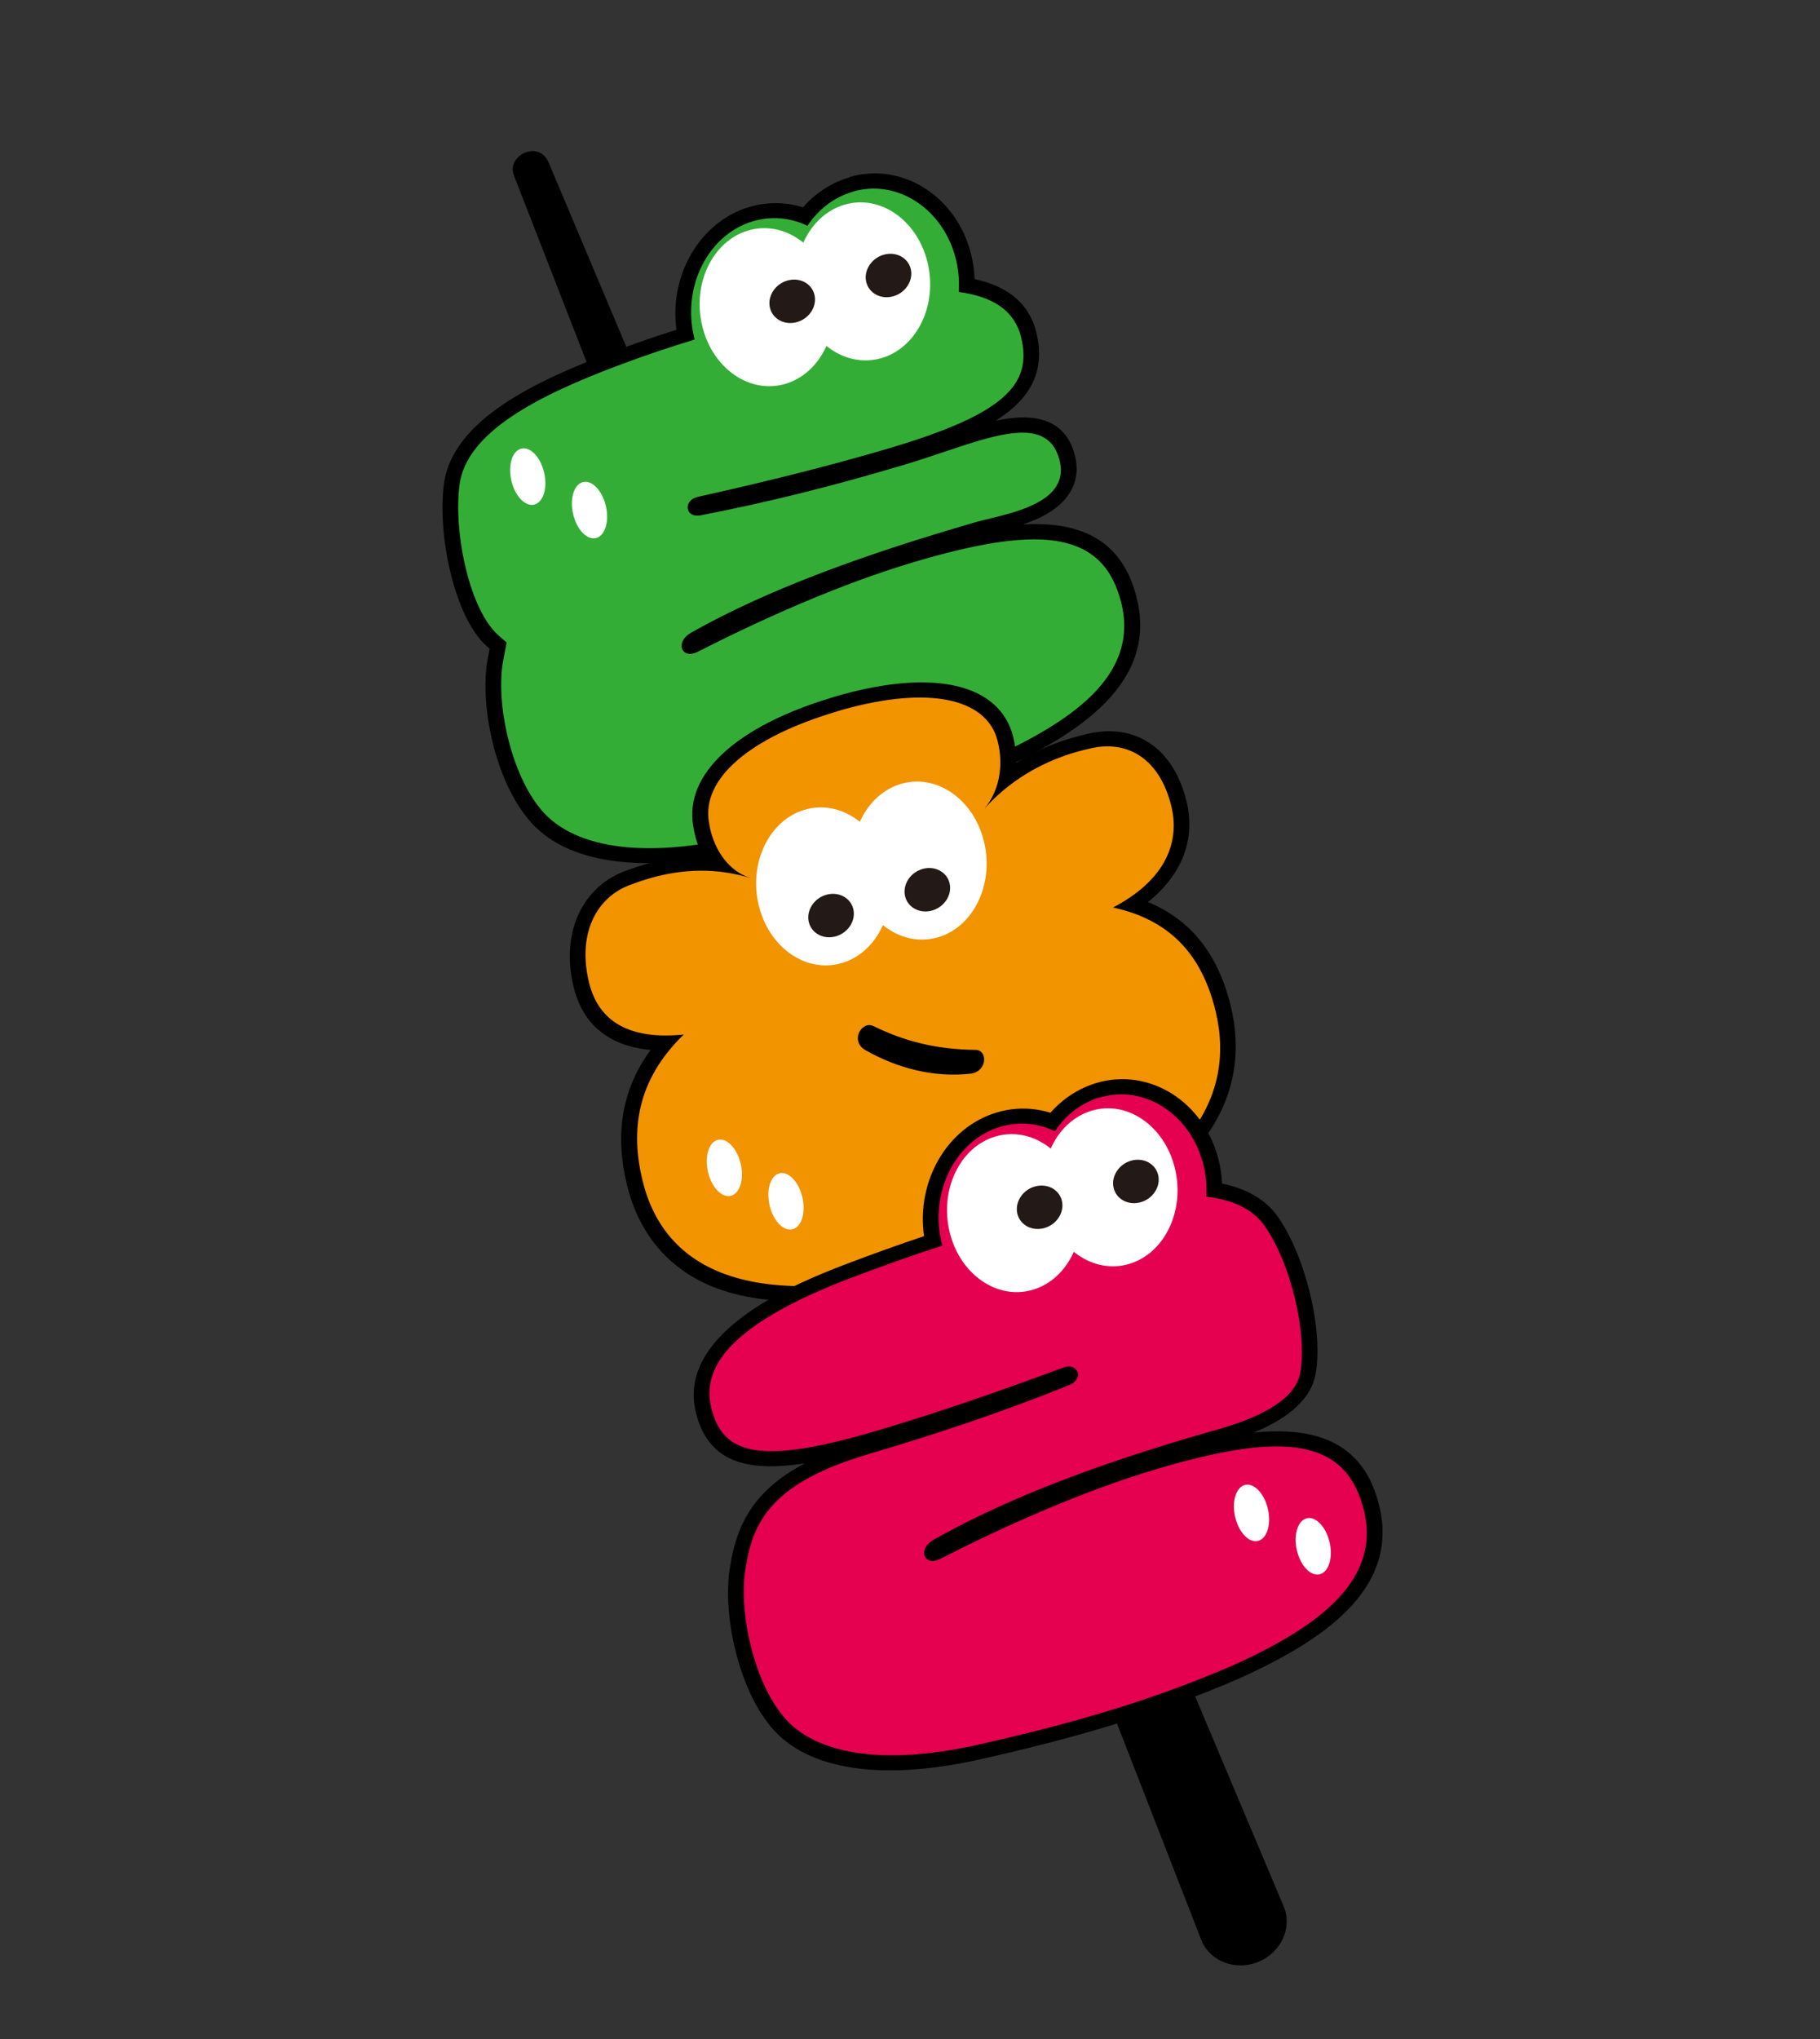<svg width="125" height="140" viewBox="0 0 125 140" fill="none" xmlns="http://www.w3.org/2000/svg">
<rect x="0" y="0" width="125" height="140" fill="#333333" stroke="none"/>
<g clip-path="url(#clip0_77_4984)">
<path d="M37.649 11.082L88.164 130.895C88.775 132.34 88.004 134.041 86.45 134.693C84.895 135.344 83.137 134.696 82.526 133.251C82.53 133.265 35.302 12.048 35.291 12.037C34.784 10.688 36.936 9.607 37.649 11.082Z" fill="black"/>
<path d="M76.892 41.32C75.491 36.495 70.885 36.412 62.86 38.751C57.689 40.258 52.233 42.733 48.156 44.798C47.037 45.402 46.523 44.176 47.628 43.519C52.26 40.9 58.368 38.514 66.902 36.083C68.903 35.514 73.58 34.964 72.706 31.782C71.737 28.251 67.137 30.597 62.262 32.039C57.592 33.421 53.115 34.541 48.276 35.452C47.167 35.668 47.061 34.373 48.072 34.193C52.525 33.223 56.861 32.18 61.047 30.96C69.023 28.636 70.849 26.62 70.051 23.381C69.253 20.142 65.369 19.349 58.028 20.833C52.657 21.956 47.604 23.265 42.869 25.03C37.014 27.179 32.244 29.667 31.817 33.263C31.429 36.406 32.46 41.423 34.309 43.38C34.492 43.569 35.09 44.086 35.09 44.086C35.09 44.086 34.917 45.049 34.858 45.365C34.367 48.147 35.373 52.815 37.313 55.329C39.217 57.911 43.626 59.107 50.595 57.625C56.703 56.287 62.387 54.737 68.253 52.2C74.045 49.578 78.425 46.37 76.912 41.307L76.892 41.32Z" fill="#E50050"/>
<path d="M58.857 55.889C56.342 56.633 53.66 57.319 50.413 58.045C43.678 59.51 38.74 58.663 36.518 55.66C34.397 52.919 33.513 48.109 34.013 45.341C34.053 45.129 34.14 44.634 34.203 44.323C33.999 44.148 33.716 43.897 33.585 43.765C31.601 41.681 30.589 36.504 31.008 33.275C31.532 29.125 37.146 26.51 42.571 24.506C43.974 23.977 45.453 23.476 47.062 22.971C46.344 19.323 48.318 15.656 51.583 14.69C52.827 14.322 54.102 14.372 55.286 14.834C56.103 13.781 57.185 13.033 58.428 12.665C61.793 11.67 65.272 13.917 66.183 17.672C66.335 18.296 66.408 18.944 66.399 19.602C68.772 20.011 70.206 21.153 70.653 22.994C71.569 26.768 69.078 28.936 61.133 31.287C57.303 32.419 53.133 33.475 48.013 34.619L47.934 34.642C47.763 34.693 47.76 34.779 47.767 34.806C47.794 34.919 48.015 34.882 48.058 34.869C52.489 34.007 56.709 32.966 61.346 31.594L62.103 31.37C62.96 31.116 63.801 30.825 64.616 30.555C65.451 30.273 66.245 30.01 67.009 29.784C68.76 29.266 72.404 28.188 73.267 31.365C73.491 32.196 73.399 32.95 72.998 33.603C72.267 34.787 70.671 35.373 69.535 35.709C68.992 35.87 68.457 36 67.965 36.117C67.603 36.203 67.271 36.287 66.983 36.365C66.605 36.477 66.233 36.587 65.862 36.696C57.995 39.023 52.215 41.303 47.665 43.881C47.37 44.053 47.31 44.249 47.345 44.331C47.367 44.389 47.483 44.362 47.533 44.347C47.583 44.332 47.645 44.307 47.706 44.274C51.502 42.34 57.165 39.703 62.666 38.076C70.39 35.791 75.853 35.393 77.428 40.874C79.146 46.69 73.463 50.123 68.32 52.471C65.321 53.778 62.223 54.894 58.836 55.895L58.857 55.889Z" fill="#34AD37"/>
<path d="M58.555 13.162C61.627 12.253 64.817 14.351 65.662 17.832C65.842 18.577 65.894 19.323 65.848 20.049C68.291 20.366 69.707 21.407 70.13 23.148C70.914 26.378 69.065 28.413 61.02 30.793C56.797 32.041 52.432 33.112 47.935 34.114C47.892 34.127 47.856 34.138 47.821 34.148C46.928 34.413 47.06 35.591 48.135 35.38C52.75 34.485 57.037 33.409 61.481 32.095C61.731 32.021 61.989 31.945 62.239 31.871C63.959 31.355 65.637 30.73 67.145 30.284C69.953 29.453 72.132 29.25 72.757 31.544C73.339 33.686 71.382 34.65 69.432 35.227C68.489 35.506 67.546 35.692 66.889 35.886C66.51 35.998 66.132 36.11 65.76 36.22C57.744 38.591 51.909 40.929 47.438 43.456C46.42 44.056 46.756 45.125 47.67 44.854C47.763 44.827 47.86 44.784 47.962 44.732C52.085 42.63 57.595 40.124 62.803 38.583C70.898 36.189 75.538 36.248 76.92 41.059C78.415 46.115 73.985 49.348 68.139 52.017C64.981 53.393 61.877 54.482 58.74 55.41C55.989 56.224 53.208 56.911 50.332 57.555C43.306 59.085 38.872 57.918 36.969 55.348C35.029 52.845 34.043 48.18 34.553 45.394C34.613 45.07 34.794 44.112 34.794 44.112C34.794 44.112 34.187 43.601 34.011 43.411C32.16 41.465 31.15 36.452 31.558 33.304C32.017 29.707 36.833 27.179 42.734 24.992C44.355 24.384 46.02 23.827 47.71 23.313C47.697 23.26 47.686 23.214 47.673 23.16C46.828 19.679 48.64 16.102 51.712 15.193C52.977 14.819 54.284 14.938 55.455 15.503C56.213 14.367 57.292 13.542 58.557 13.168M58.318 12.185C57.103 12.544 56.006 13.261 55.147 14.234C53.963 13.865 52.688 13.85 51.473 14.21C48.072 15.216 45.948 18.892 46.46 22.643C45.023 23.097 43.695 23.554 42.419 24.038C36.839 26.102 31.051 28.818 30.484 33.266C30.052 36.598 31.116 41.959 33.183 44.133C33.285 44.238 33.462 44.399 33.629 44.549C33.574 44.829 33.519 45.137 33.488 45.296C32.959 48.166 33.878 53.15 36.085 55.994C38.42 59.149 43.536 60.064 50.489 58.549C53.757 57.817 56.453 57.126 58.983 56.378C62.391 55.37 65.516 54.239 68.522 52.93C73.892 50.48 79.805 46.886 77.97 40.684C76.881 36.89 73.96 35.803 70.264 36.006C71.41 35.617 72.765 34.981 73.474 33.832C73.957 33.048 74.071 32.16 73.805 31.191C73.033 28.357 70.369 28.454 68.384 28.892C70.747 27.395 71.83 25.515 71.179 22.831C70.709 20.897 69.285 19.666 66.935 19.165C66.913 18.602 66.839 18.047 66.709 17.508C65.731 13.482 61.964 11.085 58.306 12.167L58.318 12.185Z" fill="black"/>
<path d="M54.846 20.628C54.139 17.718 55.551 14.778 57.995 14.056C60.439 13.334 62.995 15.102 63.703 18.012C64.41 20.921 62.998 23.862 60.554 24.584C58.11 25.306 55.554 23.537 54.846 20.628Z" fill="white"/>
<path d="M53.941 26.356C56.387 25.634 57.797 22.691 57.09 19.784C56.383 16.877 53.828 15.106 51.382 15.828C48.937 16.551 47.527 19.493 48.234 22.4C48.94 25.307 51.496 27.078 53.941 26.356Z" fill="white"/>
<path d="M52.883 21.14C52.693 20.356 53.223 19.516 54.065 19.267C54.908 19.018 55.748 19.453 55.938 20.237C56.129 21.021 55.599 21.861 54.756 22.11C53.914 22.359 53.074 21.924 52.883 21.14Z" fill="#231916"/>
<path d="M59.496 19.367C59.306 18.584 59.836 17.743 60.678 17.495C61.521 17.246 62.361 17.681 62.551 18.465C62.742 19.249 62.212 20.089 61.369 20.338C60.527 20.587 59.687 20.151 59.496 19.367Z" fill="#231916"/>
<path d="M36.72 34.639C37.335 34.461 37.622 33.459 37.36 32.401C37.099 31.343 36.389 30.631 35.774 30.81C35.159 30.988 34.873 31.99 35.134 33.048C35.395 34.105 36.105 34.818 36.72 34.639Z" fill="white"/>
<path d="M41.601 34.699C41.862 35.754 41.575 36.758 40.961 36.937C40.347 37.116 39.635 36.401 39.375 35.346C39.114 34.29 39.4 33.286 40.015 33.107C40.629 32.929 41.34 33.643 41.601 34.699Z" fill="white"/>
<path d="M66.7 86.819C53.245 90.799 45.468 88.906 43.596 81.195C42.692 77.469 43.383 74.325 45.714 71.6C41.773 71.605 40.378 69.484 39.922 67.604C39.069 64.091 40.391 61.18 43.291 60.201C43.649 60.066 44.017 59.943 44.382 59.836C46.067 59.337 47.684 59.158 49.273 59.3C48.637 58.477 48.275 57.46 48.146 56.551C47.584 53.286 51.031 50.209 57.359 48.338C63.686 46.466 67.907 47.268 68.957 50.396C69.271 51.406 69.32 52.459 69.128 53.434C70.468 52.426 71.998 51.667 73.712 51.16C74.076 51.053 74.451 50.956 74.829 50.873C77.8 50.186 80.161 51.837 80.973 55.184C81.629 57.887 80.495 60.309 77.768 62.098C81.055 63.154 83.101 65.496 84.009 69.235C85.881 76.946 80.06 82.861 66.698 86.813L66.7 86.819ZM59.657 70.893C59.6 70.909 59.509 71.008 59.481 71.144C59.453 71.281 59.468 71.468 59.73 71.633C61.985 72.916 64.399 73.462 66.69 73.19C66.705 73.186 66.733 73.177 66.755 73.171C66.997 73.099 67.049 72.871 67.043 72.751C67.041 72.681 67.02 72.594 66.942 72.589C64.247 72.553 62 72.029 59.67 70.882L59.648 70.888L59.657 70.893Z" fill="#F29300"/>
<path d="M57.481 48.842C63.287 47.125 67.482 47.757 68.441 50.605C68.939 52.216 68.771 54.138 67.614 55.519C69.266 53.685 71.369 52.387 73.833 51.658C74.183 51.555 74.543 51.462 74.907 51.383C77.422 50.803 79.65 52.066 80.448 55.354C81.096 58.023 79.846 60.536 76.442 62.312C80.761 63.234 82.663 66.024 83.485 69.411C84.93 75.362 81.816 81.835 66.584 86.341C51.351 90.846 45.573 87.003 44.128 81.052C43.306 77.665 43.689 74.199 46.962 71.031C43.28 71.408 41.113 70.177 40.454 67.46C39.657 64.18 40.882 61.561 43.443 60.697C43.801 60.562 44.162 60.441 44.511 60.338C46.975 59.609 49.278 59.604 51.532 60.283C49.916 59.772 48.938 58.139 48.69 56.454C48.18 53.473 51.477 50.625 57.483 48.849M66.877 73.675C67.798 73.403 67.819 72.101 67.004 72.086C64.339 72.049 62.185 71.532 59.952 70.435C59.808 70.378 59.668 70.369 59.532 70.409C58.947 70.583 58.572 71.562 59.394 72.08C61.678 73.384 64.224 74.004 66.703 73.713C66.761 73.703 66.82 73.692 66.87 73.678M57.237 47.868C50.596 49.833 47.004 53.137 47.609 56.702C47.721 57.445 47.942 58.135 48.26 58.752C46.959 58.753 45.63 58.954 44.266 59.357C43.887 59.469 43.505 59.596 43.118 59.739C39.993 60.799 38.488 64.027 39.397 67.773C39.855 69.659 41.163 71.771 44.685 72.089C42.731 74.76 42.202 77.813 43.062 81.36C43.923 84.907 46.175 87.465 49.667 88.61C53.684 89.928 59.449 89.49 66.812 87.312C83.887 82.262 85.873 74.613 84.532 69.087C83.664 65.514 81.8 63.161 78.846 61.935C81.172 60.072 82.128 57.64 81.496 55.036C80.614 51.404 78.023 49.621 74.733 50.381C74.355 50.465 73.959 50.568 73.587 50.677C72.209 51.085 70.939 51.653 69.79 52.377C69.802 51.669 69.702 50.944 69.484 50.232C68.331 46.808 63.763 45.931 57.243 47.859L57.237 47.868Z" fill="black"/>
<path d="M57.821 66.125C60.267 65.402 61.676 62.46 60.969 59.553C60.263 56.646 57.707 54.875 55.262 55.597C52.816 56.319 51.407 59.262 52.113 62.169C52.82 65.076 55.375 66.847 57.821 66.125Z" fill="white"/>
<path d="M58.605 62.412C58.415 61.628 57.574 61.193 56.732 61.441C55.89 61.69 55.36 62.531 55.55 63.314C55.741 64.098 56.581 64.534 57.423 64.285C58.265 64.036 58.796 63.196 58.605 62.412Z" fill="#231916"/>
<path d="M67.582 57.781C66.875 54.872 64.319 53.103 61.875 53.825C59.431 54.547 58.019 57.487 58.726 60.397C59.433 63.306 61.99 65.075 64.434 64.353C66.878 63.631 68.29 60.691 67.582 57.781Z" fill="white"/>
<path d="M65.218 60.64C65.028 59.856 64.187 59.42 63.345 59.669C62.503 59.918 61.973 60.758 62.163 61.542C62.354 62.326 63.194 62.762 64.036 62.513C64.878 62.264 65.409 61.424 65.218 60.64Z" fill="#231916"/>
<path d="M50.862 79.862C51.123 80.918 50.837 81.922 50.222 82.1C49.608 82.279 48.897 81.565 48.636 80.509C48.375 79.454 48.662 78.449 49.276 78.271C49.891 78.092 50.602 78.807 50.862 79.862Z" fill="white"/>
<path d="M55.096 82.16C55.356 83.215 55.07 84.22 54.456 84.398C53.841 84.577 53.13 83.862 52.869 82.807C52.608 81.751 52.895 80.747 53.509 80.568C54.124 80.39 54.835 81.104 55.096 82.16Z" fill="white"/>
<path d="M51.49 107.665C51.965 104.447 53.267 101.808 59.812 99.9C64.487 98.537 68.883 97.092 73.493 95.249C74.553 94.834 74.049 93.654 73.091 94.048C68.789 95.63 64.554 97.085 60.368 98.305C52.392 100.63 49.883 99.878 49.085 96.638C48.287 93.399 51.288 90.6 58.327 87.892C63.495 85.944 68.473 84.329 73.385 83.282C79.444 81.958 84.718 81.519 86.742 84.401C88.522 86.912 89.723 91.788 89.234 94.519C88.902 96.376 86.453 97.589 83.535 98.382C74.996 100.764 68.892 103.199 64.261 105.818C63.153 106.469 63.668 107.695 64.788 107.097C68.871 105.024 74.329 102.556 79.493 101.051C87.519 98.712 92.126 98.802 93.526 103.62C95.039 108.682 90.657 111.884 84.867 114.513C79 117.05 73.314 118.593 67.208 119.938C60.239 121.42 55.829 120.225 53.925 117.643C51.985 115.128 50.995 110.462 51.471 107.678L51.49 107.665Z" fill="#E50050"/>
<path d="M75.51 118.186C72.995 118.93 70.313 119.616 67.066 120.342C60.33 121.807 55.392 120.96 53.169 117.957C51.07 115.238 50.177 110.424 50.666 107.644C51.226 103.988 52.899 101.321 59.508 99.366C64.746 97.817 68.988 96.363 73.257 94.644C73.307 94.629 73.521 94.53 73.488 94.426C73.481 94.4 73.439 94.32 73.267 94.37L73.189 94.394C68.239 96.242 64.147 97.623 60.318 98.756C52.372 101.106 49.233 100.603 48.317 96.829C47.47 93.34 50.648 90.249 58.032 87.382C60.163 86.573 62.144 85.866 64.078 85.223C63.335 81.561 65.309 77.865 68.589 76.894C69.832 76.527 71.101 76.579 72.292 77.038C73.109 75.985 74.191 75.237 75.434 74.87C78.799 73.874 82.278 76.122 83.189 79.876C83.335 80.474 83.407 81.087 83.407 81.72C85.225 82.016 86.499 82.722 87.303 83.858C89.154 86.466 90.365 91.457 89.837 94.326C89.508 96.097 87.573 97.525 84.086 98.556C83.943 98.598 83.8 98.641 83.65 98.685C83.034 98.86 82.425 99.033 81.832 99.208C74.565 101.358 68.84 103.642 64.336 106.193C64.041 106.365 63.981 106.561 64.016 106.643C64.038 106.701 64.154 106.674 64.204 106.659C64.254 106.644 64.317 106.618 64.378 106.586C68.174 104.651 73.837 102.015 79.338 100.388C87.062 98.103 92.525 97.705 94.101 103.186C95.819 109.002 90.135 112.435 84.992 114.783C81.993 116.09 78.895 117.206 75.508 118.208L75.51 118.186Z" fill="#E50050"/>
<path d="M75.558 75.352C78.63 74.443 81.82 76.541 82.665 80.023C82.839 80.74 82.898 81.456 82.855 82.16C84.623 82.378 86.018 82.984 86.848 84.162C88.626 86.663 89.809 91.534 89.301 94.27C88.973 96.04 86.72 97.234 83.969 98.047C83.826 98.09 83.691 98.13 83.548 98.172C82.924 98.349 82.323 98.52 81.722 98.698C74.056 100.966 68.438 103.282 64.094 105.735C63.076 106.336 63.412 107.404 64.326 107.134C64.419 107.106 64.516 107.063 64.618 107.012C68.741 104.909 74.252 102.403 79.46 100.863C87.556 98.468 92.195 98.527 93.578 103.339C95.073 108.395 90.643 111.628 84.797 114.297C81.638 115.673 78.533 116.763 75.397 117.69C72.646 118.504 69.864 119.191 66.988 119.836C59.962 121.366 55.528 120.199 53.625 117.628C51.685 115.125 50.714 110.462 51.209 107.674C51.705 104.45 53.03 101.8 59.632 99.848C64.348 98.453 68.784 96.977 73.437 95.102C74.463 94.692 74.044 93.598 73.151 93.862C73.115 93.872 73.072 93.885 73.037 93.896C68.695 95.507 64.422 96.992 60.2 98.241C52.154 100.621 49.633 99.885 48.847 96.649C48.062 93.413 51.099 90.592 58.202 87.835C60.411 86.997 62.581 86.22 64.725 85.522C64.708 85.455 64.687 85.397 64.671 85.331C63.825 81.849 65.637 78.272 68.71 77.363C69.974 76.989 71.282 77.108 72.453 77.673C73.211 76.537 74.29 75.713 75.555 75.338M75.316 74.355C74.101 74.714 73.004 75.431 72.145 76.404C70.96 76.035 69.686 76.02 68.471 76.38C65.049 77.392 62.923 81.097 63.465 84.876C61.673 85.477 59.834 86.135 57.88 86.884C55.038 87.988 46.423 91.334 47.791 96.969C48.614 100.358 51.238 101.105 55.288 100.47C51.723 102.344 50.572 104.735 50.138 107.613C49.63 110.477 50.549 115.461 52.728 118.285C55.063 121.44 60.179 122.355 67.132 120.84C70.401 120.108 73.097 119.417 75.627 118.669C79.035 117.661 82.16 116.53 85.166 115.221C90.537 112.77 96.45 109.177 94.615 102.975C93.451 98.904 90.173 97.957 86.099 98.365C88.626 97.325 90.054 95.984 90.356 94.356C90.905 91.381 89.668 86.22 87.75 83.525C86.944 82.382 85.657 81.623 83.931 81.265C83.909 80.73 83.836 80.21 83.712 79.699C82.735 75.672 78.967 73.275 75.309 74.357L75.316 74.355Z" fill="black"/>
<path d="M71.837 82.829C71.13 79.92 72.542 76.98 74.986 76.258C77.43 75.536 79.986 77.304 80.694 80.214C81.401 83.123 79.989 86.064 77.545 86.785C75.101 87.507 72.545 85.739 71.837 82.829Z" fill="white"/>
<path d="M70.932 88.558C73.378 87.835 74.787 84.893 74.081 81.986C73.374 79.079 70.819 77.307 68.373 78.03C65.928 78.752 64.518 81.694 65.225 84.602C65.931 87.509 68.487 89.28 70.932 88.558Z" fill="white"/>
<path d="M69.875 83.343C69.685 82.559 70.215 81.719 71.057 81.471C71.9 81.222 72.74 81.657 72.93 82.441C73.121 83.225 72.591 84.065 71.748 84.314C70.906 84.563 70.066 84.127 69.875 83.343Z" fill="#231916"/>
<path d="M76.487 81.571C76.297 80.787 76.827 79.947 77.669 79.698C78.512 79.449 79.352 79.885 79.542 80.669C79.733 81.453 79.203 82.293 78.36 82.542C77.518 82.79 76.678 82.355 76.487 81.571Z" fill="#231916"/>
<path d="M87.069 103.556C87.33 104.612 87.044 105.616 86.429 105.795C85.815 105.973 85.104 105.259 84.843 104.203C84.582 103.148 84.868 102.144 85.483 101.965C86.097 101.787 86.808 102.501 87.069 103.556Z" fill="white"/>
<path d="M91.308 105.847C91.569 106.902 91.282 107.906 90.668 108.085C90.054 108.263 89.343 107.549 89.082 106.493C88.821 105.438 89.107 104.434 89.722 104.255C90.336 104.077 91.047 104.791 91.308 105.847Z" fill="white"/>
</g>
<defs>
<clipPath id="clip0_77_4984">
<rect width="125" height="140" fill="white"/>
</clipPath>
</defs>
</svg>
